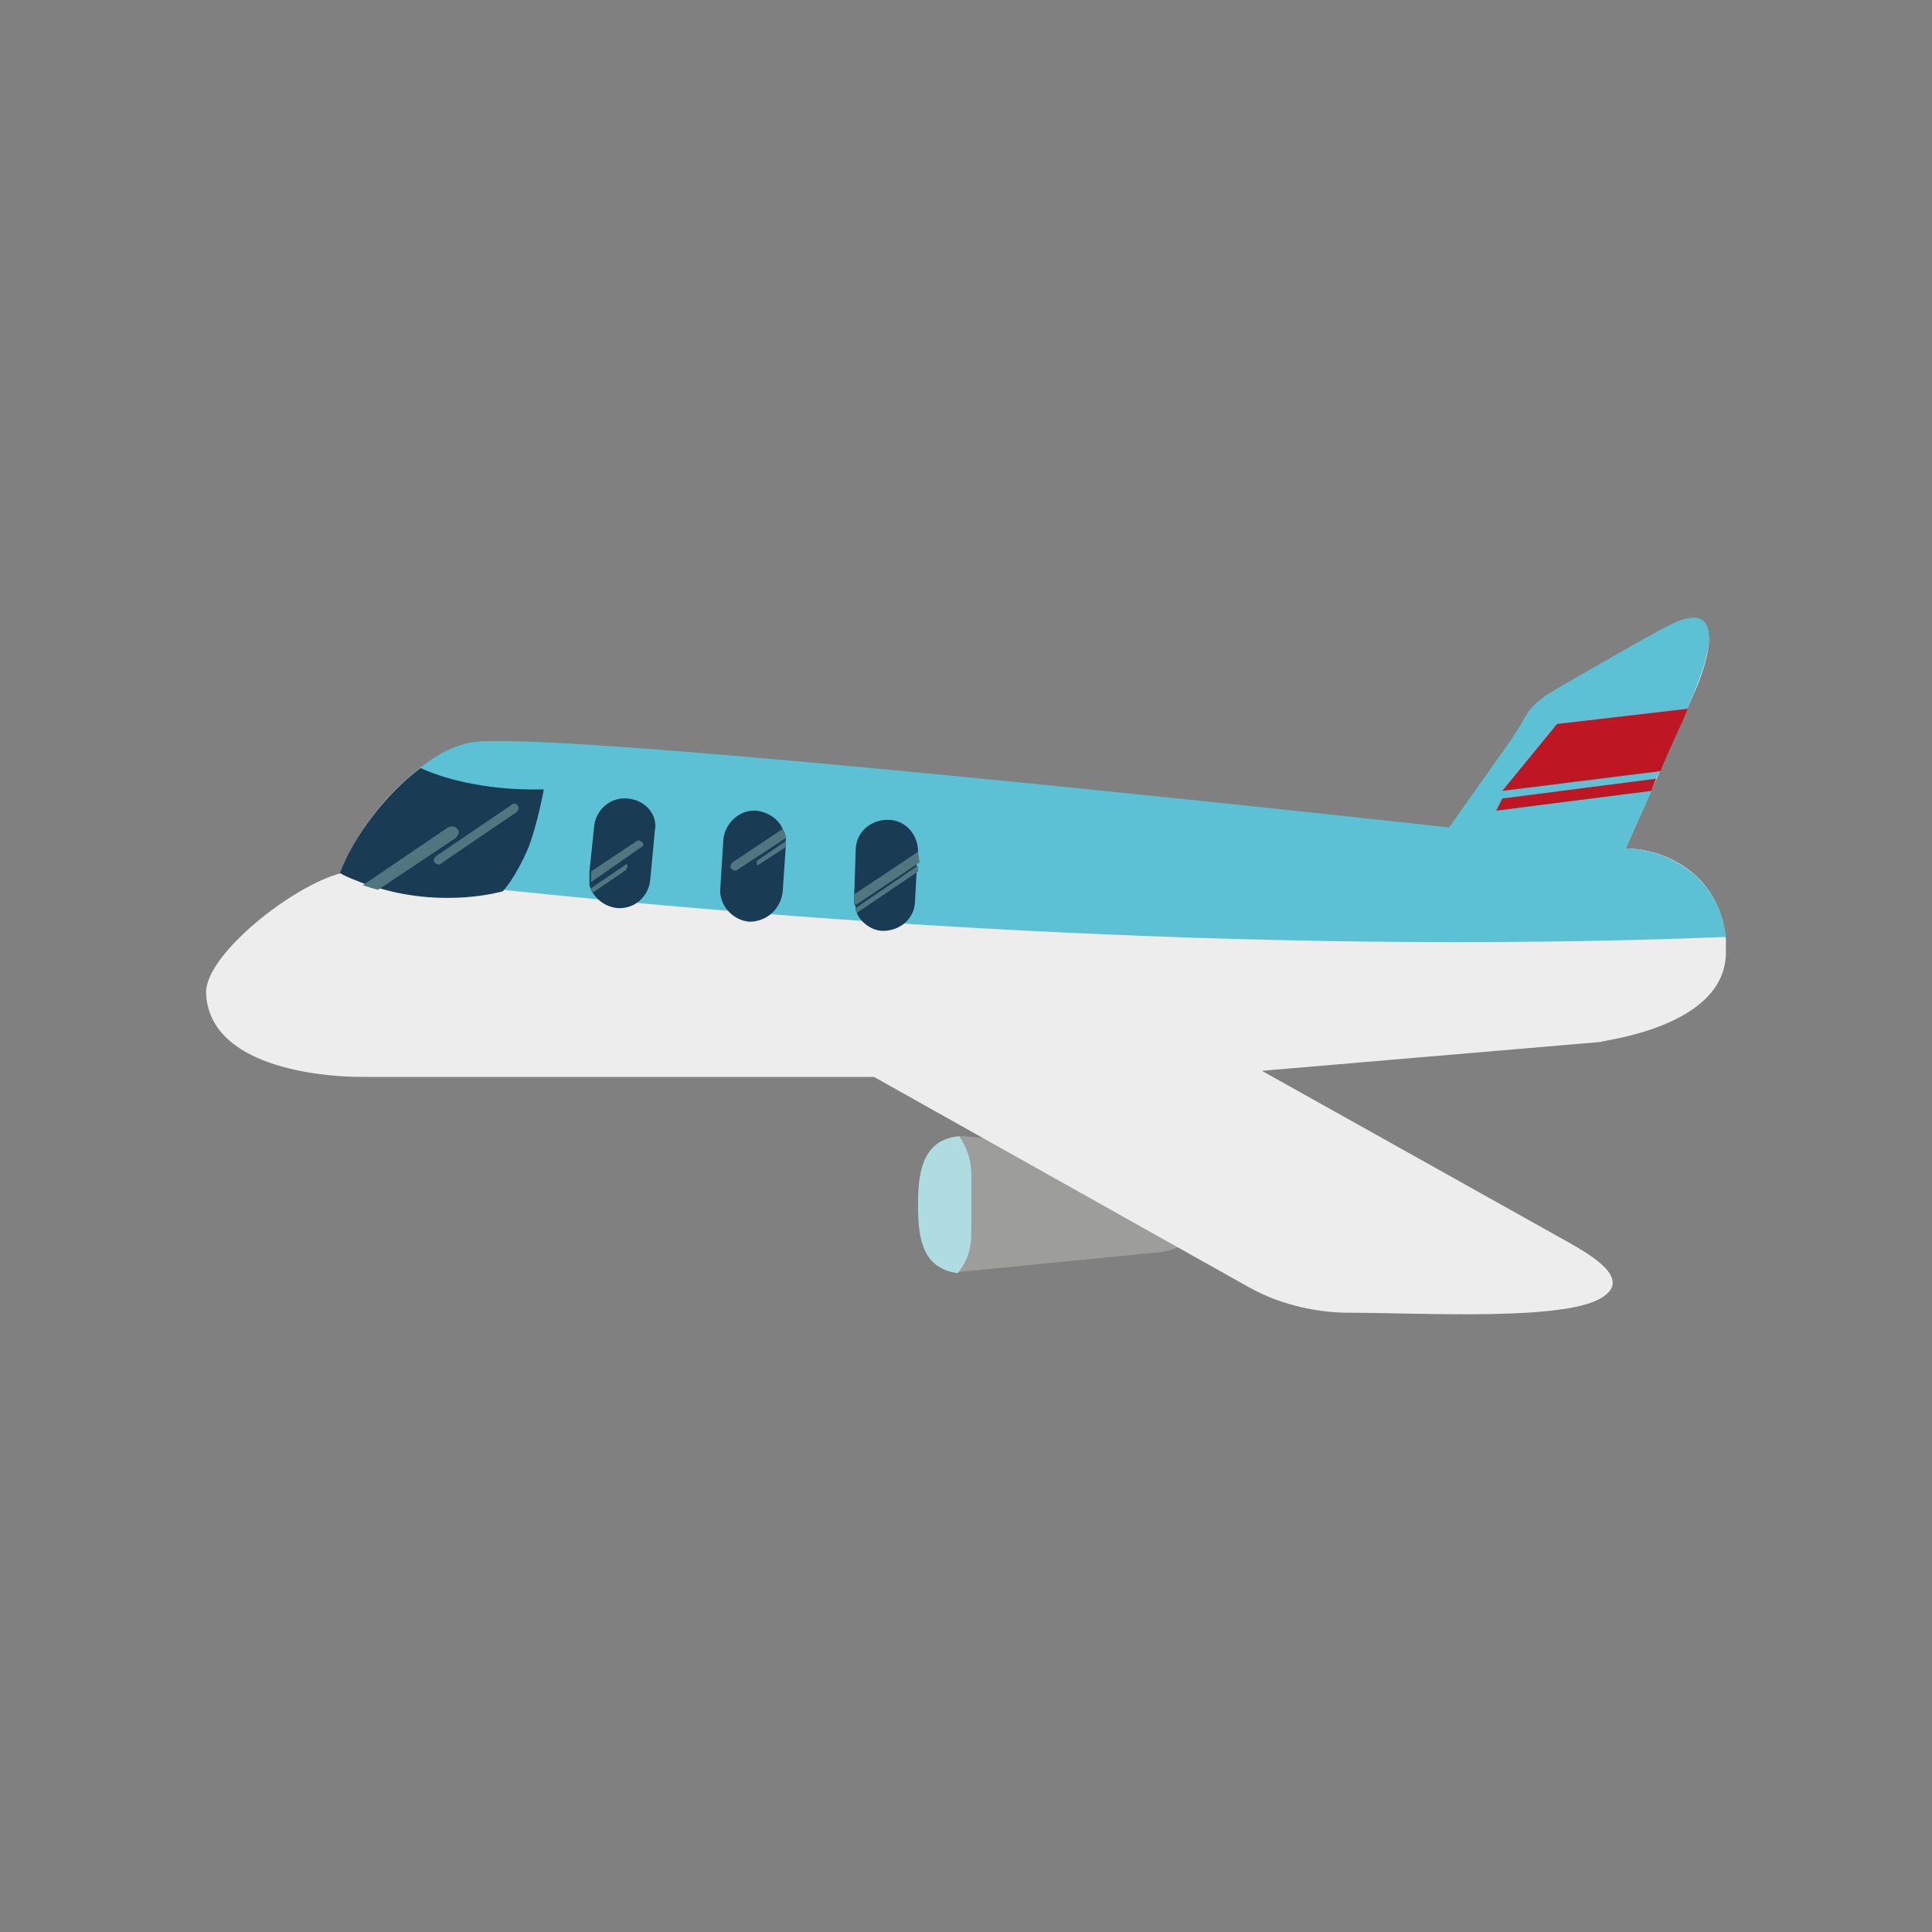 <?xml version="1.0" encoding="iso-8859-1"?>
<!-- Generator: Adobe Illustrator 16.0.0, SVG Export Plug-In . SVG Version: 6.00 Build 0)  -->
<!DOCTYPE svg PUBLIC "-//W3C//DTD SVG 1.1//EN" "http://www.w3.org/Graphics/SVG/1.1/DTD/svg11.dtd">
<svg version="1.1" id="&#x56FE;&#x5C42;_1" xmlns="http://www.w3.org/2000/svg" xmlns:xlink="http://www.w3.org/1999/xlink" x="0px"
	 y="0px" width="300px" height="300px" viewBox="0 0 300 300" style="enable-background:new 0 0 300 300;" xml:space="preserve">
<rect x="0" y="0" width="300" height="300" fill="#808080" stroke="none"/>
<g id="widget" transform="matrix(1,0,0,1,150,150)">
	<path style="fill:#9D9D9C;" d="M30.357,29.27l-30.71-2.836c-0.236,0-0.708,0-0.945,0c1.181,1.654,1.89,3.78,1.89,5.906v8.977
		c0,2.363-0.708,4.488-2.126,6.143c0.236,0,0.709,0,0.945,0l31.183-3.071c7.087-1.653,9.213-5.197,9.213-7.087v-0.945
		C39.807,33.285,36.5,29.741,30.357,29.27z"/>
	<path style="fill:#AFDCE0;" d="M0.828,32.34c0-2.126-0.708-4.252-1.89-5.906c-5.197,0.473-6.378,4.725-6.378,10.158v0.945
		c0,5.197,0.945,9.449,6.142,10.158c1.417-1.654,2.126-3.779,2.126-6.143V32.34z"/>
	<path style="fill:#EDEDED;" d="M118-2.15c0-0.709,0-1.181,0-1.89c-0.945-10.867-10.395-14.174-15.119-14.174c0,0-0.236,0-0.472,0
		c3.307-7.323,8.976-20.316,11.339-25.75c2.598-6.851,2.598-12.048-4.016-8.977c-2.6,1.182-17.246,9.686-17.246,9.686
		c-6.142,3.544-4.725,4.016-8.268,8.977l-9.213,12.993C27.522-26.482-65.317-36.168-76.656-34.514
		c-7.795,1.181-17.481,11.339-20.316,20.08c-7.56,1.89-21.261,12.756-21.025,18.663c0.472,11.339,17.481,12.992,24.096,12.992
		h79.611l58.113,32.601c5.434,3.071,11.34,4.017,15.592,4.017c11.34,0,34.49,1.416,39.688-2.6c4.016-2.834-2.127-6.378-5.434-8.268
		L45.949,16.276l52.68-4.489C98.393,11.552,118,9.662,118-2.15z"/>
	<path style="fill:#5DC1D6;" d="M102.881-18.214c0,0-0.236,0-0.472,0c1.181-2.599,2.598-5.669,4.016-8.977
		c0.236-0.708,0.472-1.181,0.708-1.89c0.236-0.473,0.473-0.945,0.709-1.417c1.417-3.543,3.071-6.851,4.252-9.686
		c0.709-1.654,1.182-2.835,1.654-4.016c2.598-6.851,2.598-12.048-4.016-8.977c-2.6,1.182-17.246,9.686-17.246,9.686
		c-6.142,3.543-4.725,4.016-8.268,8.977l-9.213,12.993C27.522-26.718-65.317-36.404-76.656-34.75
		c-2.599,0.473-5.197,1.654-7.795,3.78c-5.434,4.016-10.395,10.631-12.521,16.3c0,0,9.213,1.181,25.041,2.835
		C-33.898-7.82,41.697-1.441,118-4.512C116.818-14.907,107.369-18.214,102.881-18.214z"/>
	<path style="fill:#193B53;" d="M-84.688-30.734c-5.434,4.016-10.395,10.63-12.521,16.3c1.181,0.708,2.599,1.181,3.78,1.653
		c0.708,0.236,1.417,0.473,2.362,0.709C-80.672-9.001-71.932-11.6-71.932-11.6s1.89-1.89,4.016-6.851
		c1.417-3.78,2.362-8.977,2.362-8.977C-75.002-27.191-81.617-29.317-84.688-30.734z"/>
	<path style="fill:#50777F;" d="M-79.019-21.285c-0.236-0.472-0.945-0.472-1.417-0.236l-13.229,8.977
		c0.709,0.236,1.417,0.473,2.362,0.709l12.048-8.032C-78.782-20.34-78.546-21.049-79.019-21.285z"/>
	<path style="fill:#50777F;" d="M-70.514-25.064l-11.812,8.032c-0.236,0.236-0.473,0.708-0.236,0.945s0.708,0.473,0.945,0.236
		l11.812-8.032c0.236-0.236,0.472-0.709,0.236-0.945C-69.805-25.301-70.278-25.301-70.514-25.064z"/>
	<path style="fill:#193B53;" d="M-52.561-26.01c-2.599-0.236-4.961,1.654-5.197,4.489l-0.709,6.851v0.472c0,0.473,0,0.709,0,1.182
		c0,0.236,0,0.236,0,0.472s0.236,0.473,0.236,0.709c0.708,1.417,2.126,2.598,4.016,2.834c2.598,0.236,4.961-1.653,5.197-4.488
		l0.709-7.56C-47.836-23.411-49.726-25.773-52.561-26.01z"/>
	<path style="fill:#50777F;" d="M-50.198-19.159c-0.236-0.236-0.708-0.473-0.945-0.236l-7.087,4.725v0.472c0,0.473,0,0.709,0,1.182
		l7.796-5.434C-50.198-18.45-49.962-18.923-50.198-19.159z"/>
	<path style="fill:#50777F;" d="M-52.561-15.615c0-0.236-0.236-0.236-0.472,0l-5.197,3.543c0,0.236,0.236,0.472,0.236,0.708
		l5.197-3.543C-52.561-15.379-52.561-15.615-52.561-15.615z"/>
	<path style="fill:#193B53;" d="M-27.992-19.868c0-0.472-0.236-0.945-0.473-1.417c-0.708-1.653-2.362-2.598-4.016-2.834
		c-2.599-0.236-4.961,1.89-5.197,4.488l-0.473,7.56c-0.236,2.599,1.89,4.961,4.489,5.197c2.834,0,4.961-2.126,5.197-4.725
		l0.473-6.851v-0.708v-0.236C-27.992-19.631-27.992-19.868-27.992-19.868z"/>
	<path style="fill:#50777F;" d="M-36.26-16.088c-0.236,0.236-0.473,0.709-0.236,0.945c0.236,0.236,0.709,0.473,0.945,0.236
		l7.56-4.961c0-0.472-0.236-0.945-0.473-1.417L-36.26-16.088z"/>
	<path style="fill:#50777F;" d="M-32.48-15.852c0,0.236,0.236,0.236,0.472,0l4.016-2.599v-0.708v-0.236l-4.488,3.071
		C-32.48-16.324-32.48-16.088-32.48-15.852z"/>
	<path style="fill:#193B53;" d="M-7.44-17.742c0-2.598-1.89-4.96-4.725-4.96c-2.599,0-4.961,1.89-4.961,4.725l-0.236,7.087v0.473
		c0,0.472,0,0.945,0.236,1.181c0,0.236,0,0.236,0,0.473s0.236,0.473,0.236,0.709c0.708,1.417,2.362,2.598,4.016,2.598
		c2.599,0,4.961-1.89,4.961-4.725l0.236-4.252v-0.945v-0.473L-7.44-17.742L-7.44-17.742z"/>
	<path style="fill:#50777F;" d="M-7.44-17.742L-7.44-17.742l-9.922,6.615v0.473c0,0.472,0,0.945,0.236,1.181l9.922-6.615
		L-7.44-17.742z"/>
	<path style="fill:#50777F;" d="M-16.889-8.292L-16.889-8.292l9.449-6.378v-0.945l-9.686,6.614
		C-17.125-8.528-17.125-8.292-16.889-8.292z"/>
	<path style="fill:#BE1622;" d="M83.273-27.191l24.568-3.071c1.417-3.543,3.071-6.851,4.252-9.686l-20.315,2.362L83.273-27.191z"/>
	<path style="fill:#BE1622;" d="M82.328-24.12l24.097-3.071c0.236-0.708,0.472-1.181,0.708-1.89L83.273-26.01L82.328-24.12z"/>
</g>
</svg>
